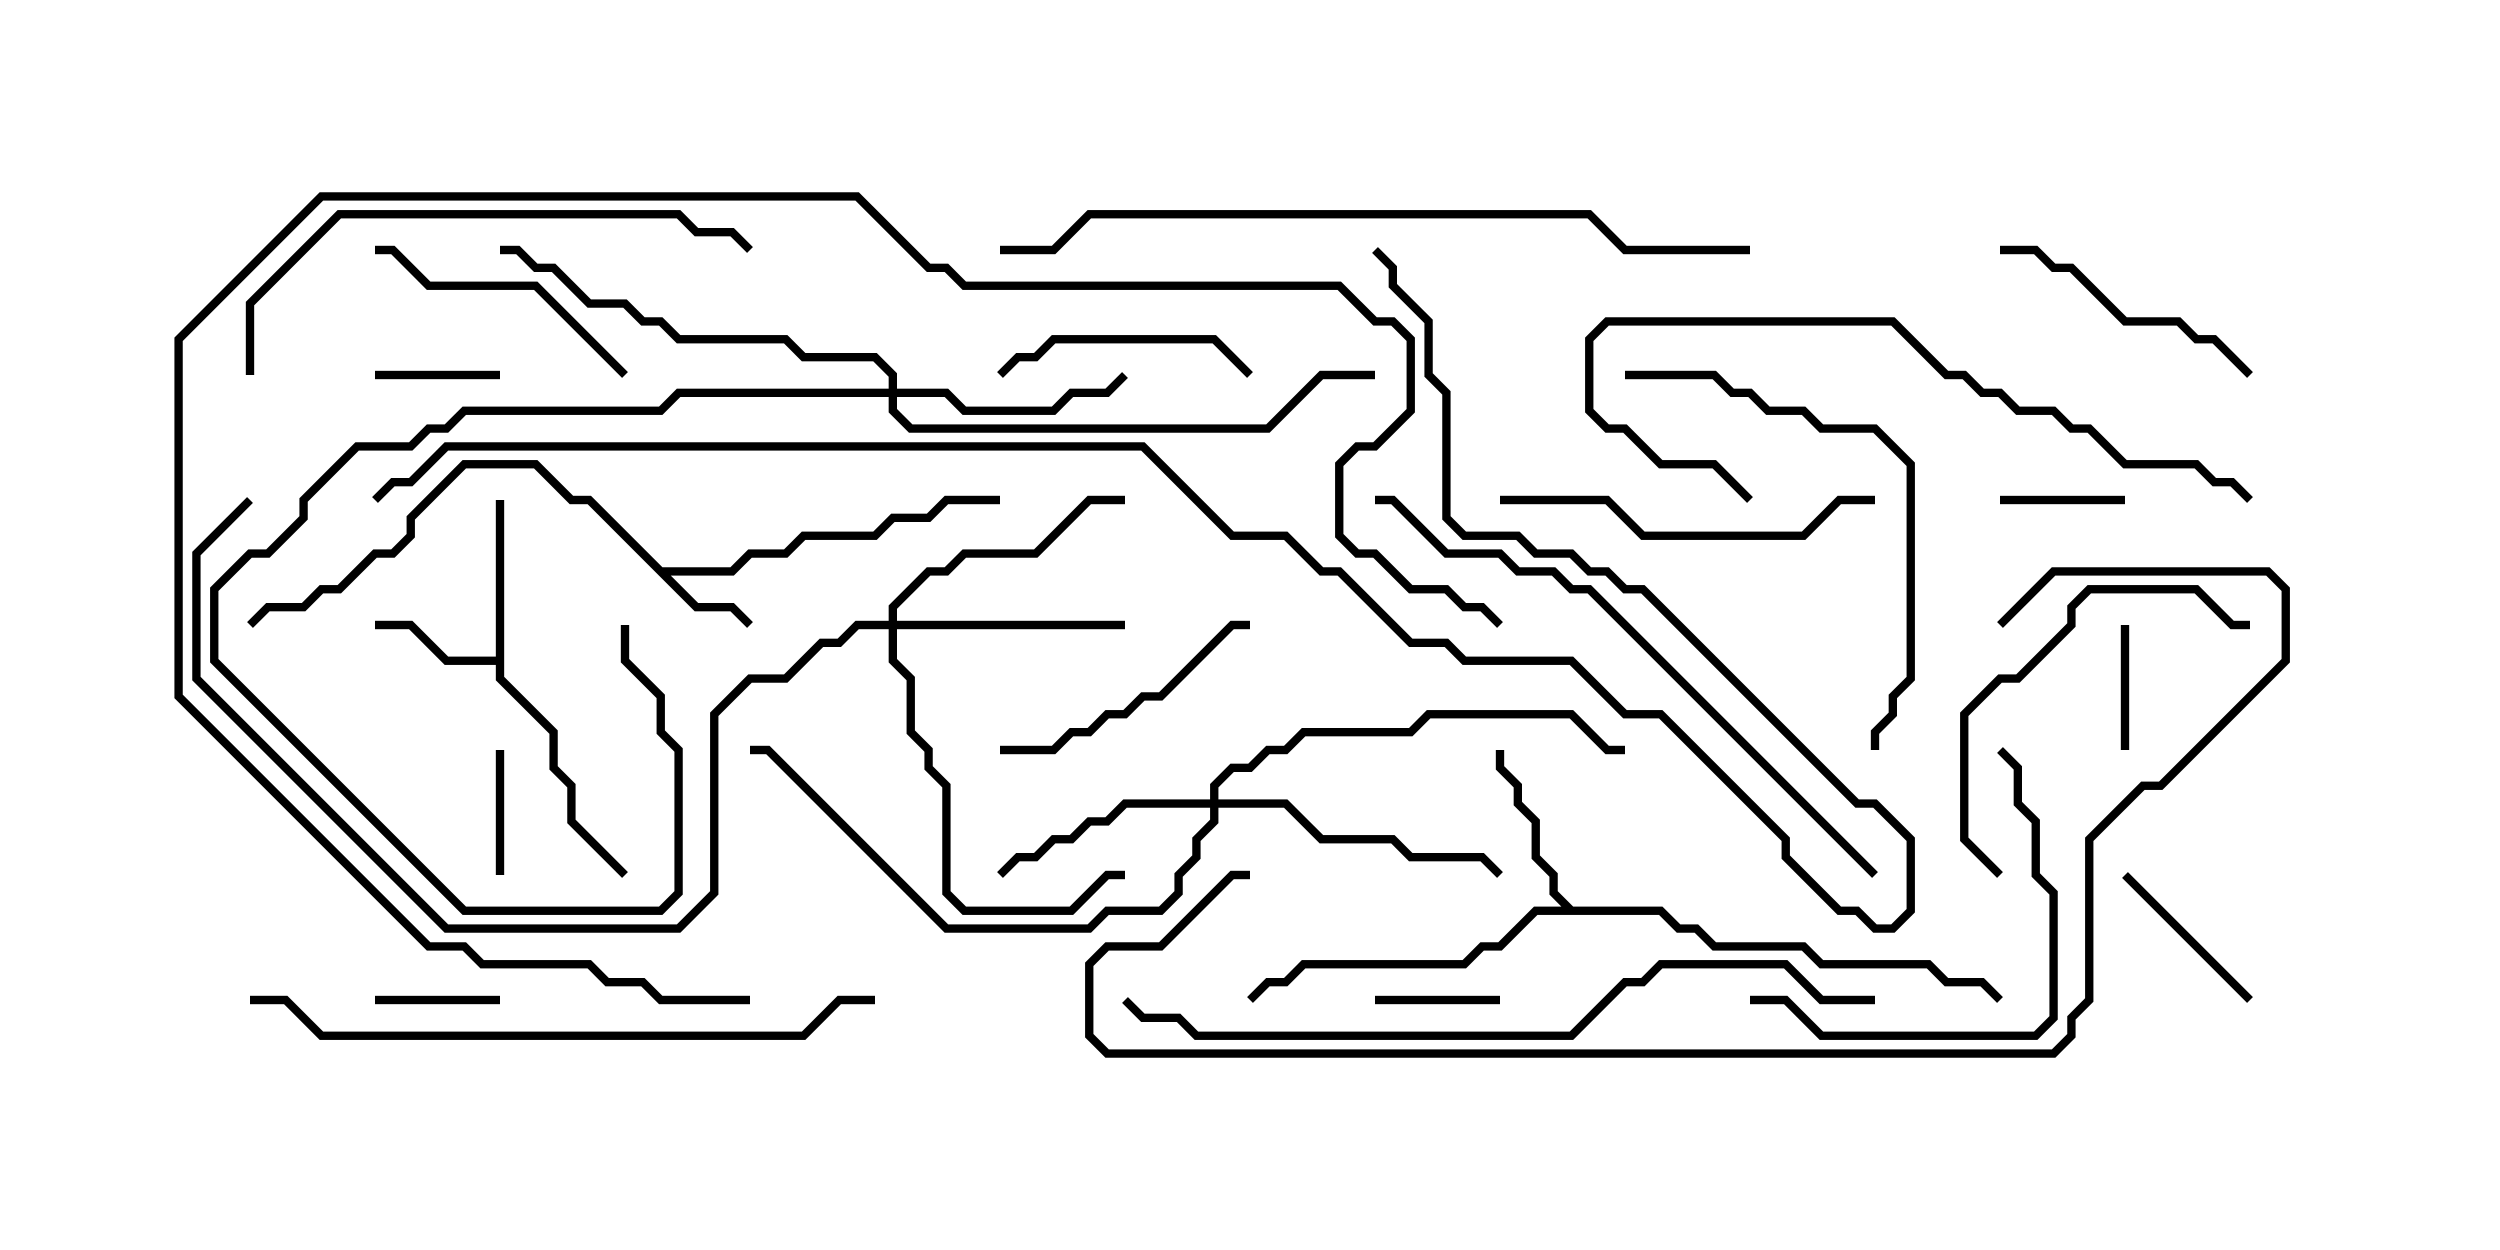 <svg version="1.1" width="30" height="15" xmlns="http://www.w3.org/2000/svg"><path d="M7.949,6.807L8.765,6.807L8.979,6.593L9.408,6.593L9.622,6.379L10.479,6.379L10.694,6.164L11.122,6.164L11.336,5.95L12,5.95L12,6.05L11.378,6.05L11.164,6.264L10.735,6.264L10.521,6.479L9.664,6.479L9.449,6.693L9.021,6.693L8.806,6.907L8.049,6.907L8.378,7.236L8.806,7.236L9.035,7.465L8.965,7.535L8.765,7.336L8.336,7.336L7.051,6.05L6.836,6.05L6.408,5.621L5.592,5.621L4.979,6.235L4.979,6.449L4.735,6.693L4.521,6.693L4.092,7.121L3.878,7.121L3.664,7.336L3.235,7.336L3.035,7.535L2.965,7.465L3.194,7.236L3.622,7.236L3.836,7.021L4.051,7.021L4.479,6.593L4.694,6.593L4.879,6.408L4.879,6.194L5.551,5.521L6.449,5.521L6.878,5.95L7.092,5.95z" stroke="none"/><path d="M5.95,7.879L5.95,6L6.05,6L6.05,8.122L6.693,8.765L6.693,9.194L6.907,9.408L6.907,9.836L7.535,10.465L7.465,10.535L6.807,9.878L6.807,9.449L6.593,9.235L6.593,8.806L5.95,8.164L5.95,7.979L5.336,7.979L4.908,7.55L4.5,7.55L4.5,7.45L4.949,7.45L5.378,7.879z" stroke="none"/><path d="M18.878,10.879L19.949,10.879L20.164,11.093L20.378,11.093L20.592,11.307L21.664,11.307L21.878,11.521L23.164,11.521L23.378,11.736L23.806,11.736L24.035,11.965L23.965,12.035L23.765,11.836L23.336,11.836L23.122,11.621L21.836,11.621L21.622,11.407L20.551,11.407L20.336,11.193L20.122,11.193L19.908,10.979L18.449,10.979L18.021,11.407L17.806,11.407L17.592,11.621L15.664,11.621L15.449,11.836L15.235,11.836L15.035,12.035L14.965,11.965L15.194,11.736L15.408,11.736L15.622,11.521L17.551,11.521L17.765,11.307L17.979,11.307L18.408,10.879L18.736,10.879L18.593,10.735L18.593,10.521L18.379,10.306L18.379,9.878L18.164,9.664L18.164,9.449L17.95,9.235L17.95,9L18.05,9L18.05,9.194L18.264,9.408L18.264,9.622L18.479,9.836L18.479,10.265L18.693,10.479L18.693,10.694z" stroke="none"/><path d="M14.521,9.593L14.521,9.408L14.765,9.164L14.979,9.164L15.194,8.95L15.408,8.95L15.622,8.736L16.908,8.736L17.122,8.521L18.878,8.521L19.306,8.95L19.5,8.95L19.5,9.05L19.265,9.05L18.836,8.621L17.164,8.621L16.949,8.836L15.664,8.836L15.449,9.05L15.235,9.05L15.021,9.264L14.806,9.264L14.621,9.449L14.621,9.593L15.449,9.593L15.878,10.021L16.735,10.021L16.949,10.236L17.806,10.236L18.035,10.465L17.965,10.535L17.765,10.336L16.908,10.336L16.694,10.121L15.836,10.121L15.408,9.693L14.621,9.693L14.621,9.878L14.407,10.092L14.407,10.306L14.193,10.521L14.193,10.735L13.949,10.979L13.306,10.979L13.092,11.193L11.336,11.193L9.194,9.05L9,9.05L9,8.95L9.235,8.95L11.378,11.093L13.051,11.093L13.265,10.879L13.908,10.879L14.093,10.694L14.093,10.479L14.307,10.265L14.307,10.051L14.521,9.836L14.521,9.693L13.521,9.693L13.306,9.907L13.092,9.907L12.878,10.121L12.664,10.121L12.449,10.336L12.235,10.336L12.035,10.535L11.965,10.465L12.194,10.236L12.408,10.236L12.622,10.021L12.836,10.021L13.051,9.807L13.265,9.807L13.479,9.593z" stroke="none"/><path d="M10.664,7.45L10.664,7.265L11.122,6.807L11.336,6.807L11.551,6.593L12.408,6.593L13.051,5.95L13.5,5.95L13.5,6.05L13.092,6.05L12.449,6.693L11.592,6.693L11.378,6.907L11.164,6.907L10.764,7.306L10.764,7.45L13.5,7.45L13.5,7.55L10.764,7.55L10.764,7.908L10.979,8.122L10.979,8.765L11.193,8.979L11.193,9.194L11.407,9.408L11.407,10.694L11.592,10.879L12.836,10.879L13.265,10.45L13.5,10.45L13.5,10.55L13.306,10.55L12.878,10.979L11.551,10.979L11.307,10.735L11.307,9.449L11.093,9.235L11.093,9.021L10.879,8.806L10.879,8.164L10.664,7.949L10.664,7.55L10.306,7.55L10.092,7.764L9.878,7.764L9.449,8.193L9.021,8.193L8.621,8.592L8.621,10.735L8.164,11.193L5.336,11.193L2.307,8.164L2.307,6.622L2.965,5.965L3.035,6.035L2.407,6.664L2.407,8.122L5.378,11.093L8.122,11.093L8.521,10.694L8.521,8.551L8.979,8.093L9.408,8.093L9.836,7.664L10.051,7.664L10.265,7.45z" stroke="none"/><path d="M10.664,4.664L10.664,4.521L10.479,4.336L9.622,4.336L9.408,4.121L8.122,4.121L7.908,3.907L7.694,3.907L7.479,3.693L7.051,3.693L6.622,3.264L6.408,3.264L6.194,3.05L6,3.05L6,2.95L6.235,2.95L6.449,3.164L6.664,3.164L7.092,3.593L7.521,3.593L7.735,3.807L7.949,3.807L8.164,4.021L9.449,4.021L9.664,4.236L10.521,4.236L10.764,4.479L10.764,4.664L11.378,4.664L11.592,4.879L12.622,4.879L12.836,4.664L13.265,4.664L13.465,4.465L13.535,4.535L13.306,4.764L12.878,4.764L12.664,4.979L11.551,4.979L11.336,4.764L10.764,4.764L10.764,4.908L10.949,5.093L15.194,5.093L15.836,4.45L16.5,4.45L16.5,4.55L15.878,4.55L15.235,5.193L10.908,5.193L10.664,4.949L10.664,4.764L8.164,4.764L7.949,4.979L5.592,4.979L5.378,5.193L5.164,5.193L4.949,5.407L4.306,5.407L3.693,6.021L3.693,6.235L3.235,6.693L3.021,6.693L2.621,7.092L2.621,7.908L5.592,10.879L7.908,10.879L8.093,10.694L8.093,9.021L7.879,8.806L7.879,8.378L7.45,7.949L7.45,7.5L7.55,7.5L7.55,7.908L7.979,8.336L7.979,8.765L8.193,8.979L8.193,10.735L7.949,10.979L5.551,10.979L2.521,7.949L2.521,7.051L2.979,6.593L3.194,6.593L3.593,6.194L3.593,5.979L4.265,5.307L4.908,5.307L5.122,5.093L5.336,5.093L5.551,4.879L7.908,4.879L8.122,4.664z" stroke="none"/><path d="M25.45,7.5L25.55,7.5L25.55,9L25.45,9z" stroke="none"/><path d="M5.95,9L6.05,9L6.05,10.5L5.95,10.5z" stroke="none"/><path d="M16.5,12.05L16.5,11.95L18,11.95L18,12.05z" stroke="none"/><path d="M6,4.45L6,4.55L4.5,4.55L4.5,4.45z" stroke="none"/><path d="M24,6.05L24,5.95L25.5,5.95L25.5,6.05z" stroke="none"/><path d="M4.5,12.05L4.5,11.95L6,11.95L6,12.05z" stroke="none"/><path d="M25.465,10.535L25.535,10.465L27.035,11.965L26.965,12.035z" stroke="none"/><path d="M12.035,4.535L11.965,4.465L12.194,4.236L12.408,4.236L12.622,4.021L14.592,4.021L15.035,4.465L14.965,4.535L14.551,4.121L12.664,4.121L12.449,4.336L12.235,4.336z" stroke="none"/><path d="M24,3.05L24,2.95L24.449,2.95L24.664,3.164L24.878,3.164L25.521,3.807L26.164,3.807L26.378,4.021L26.592,4.021L27.035,4.465L26.965,4.535L26.551,4.121L26.336,4.121L26.122,3.907L25.479,3.907L24.836,3.264L24.622,3.264L24.408,3.05z" stroke="none"/><path d="M12,9.05L12,8.95L12.622,8.95L12.836,8.736L13.051,8.736L13.265,8.521L13.479,8.521L13.694,8.307L13.908,8.307L14.765,7.45L15,7.45L15,7.55L14.806,7.55L13.949,8.407L13.735,8.407L13.521,8.621L13.306,8.621L13.092,8.836L12.878,8.836L12.664,9.05z" stroke="none"/><path d="M7.535,4.465L7.465,4.535L6.408,3.479L5.122,3.479L4.694,3.05L4.5,3.05L4.5,2.95L4.735,2.95L5.164,3.379L6.449,3.379z" stroke="none"/><path d="M21,12.05L21,11.95L21.449,11.95L21.878,12.379L24.408,12.379L24.593,12.194L24.593,10.735L24.379,10.521L24.379,9.878L24.164,9.664L24.164,9.235L23.965,9.035L24.035,8.965L24.264,9.194L24.264,9.622L24.479,9.836L24.479,10.479L24.693,10.694L24.693,12.235L24.449,12.479L21.836,12.479L21.408,12.05z" stroke="none"/><path d="M24.035,10.465L23.965,10.535L23.521,10.092L23.521,8.551L23.979,8.093L24.194,8.093L24.807,7.479L24.807,7.265L25.051,7.021L26.378,7.021L26.806,7.45L27,7.45L27,7.55L26.765,7.55L26.336,7.121L25.092,7.121L24.907,7.306L24.907,7.521L24.235,8.193L24.021,8.193L23.621,8.592L23.621,10.051z" stroke="none"/><path d="M22.5,5.95L22.5,6.05L22.092,6.05L21.664,6.479L19.694,6.479L19.265,6.05L18,6.05L18,5.95L19.306,5.95L19.735,6.379L21.622,6.379L22.051,5.95z" stroke="none"/><path d="M19.5,4.55L19.5,4.45L20.592,4.45L20.806,4.664L21.021,4.664L21.235,4.879L21.664,4.879L21.878,5.093L22.521,5.093L22.979,5.551L22.979,8.164L22.764,8.378L22.764,8.592L22.55,8.806L22.55,9L22.45,9L22.45,8.765L22.664,8.551L22.664,8.336L22.879,8.122L22.879,5.592L22.479,5.193L21.836,5.193L21.622,4.979L21.194,4.979L20.979,4.764L20.765,4.764L20.551,4.55z" stroke="none"/><path d="M21.035,5.965L20.965,6.035L20.551,5.621L19.908,5.621L19.479,5.193L19.265,5.193L19.021,4.949L19.021,4.051L19.265,3.807L22.735,3.807L23.378,4.45L23.592,4.45L23.806,4.664L24.021,4.664L24.235,4.879L24.664,4.879L24.878,5.093L25.092,5.093L25.521,5.521L26.378,5.521L26.592,5.736L26.806,5.736L27.035,5.965L26.965,6.035L26.765,5.836L26.551,5.836L26.336,5.621L25.479,5.621L25.051,5.193L24.836,5.193L24.622,4.979L24.194,4.979L23.979,4.764L23.765,4.764L23.551,4.55L23.336,4.55L22.694,3.907L19.306,3.907L19.121,4.092L19.121,4.908L19.306,5.093L19.521,5.093L19.949,5.521L20.592,5.521z" stroke="none"/><path d="M3.05,4.5L2.95,4.5L2.95,3.622L4.051,2.521L8.164,2.521L8.378,2.736L8.806,2.736L9.035,2.965L8.965,3.035L8.765,2.836L8.336,2.836L8.122,2.621L4.092,2.621L3.05,3.664z" stroke="none"/><path d="M22.535,10.465L22.465,10.535L19.051,7.121L18.836,7.121L18.622,6.907L18.194,6.907L17.979,6.693L17.336,6.693L16.694,6.05L16.5,6.05L16.5,5.95L16.735,5.95L17.378,6.593L18.021,6.593L18.235,6.807L18.664,6.807L18.878,7.021L19.092,7.021z" stroke="none"/><path d="M10.5,11.95L10.5,12.05L10.092,12.05L9.664,12.479L3.836,12.479L3.408,12.05L3,12.05L3,11.95L3.449,11.95L3.878,12.379L9.622,12.379L10.051,11.95z" stroke="none"/><path d="M22.5,11.95L22.5,12.05L21.836,12.05L21.408,11.621L19.949,11.621L19.735,11.836L19.521,11.836L18.878,12.479L14.336,12.479L14.122,12.264L13.694,12.264L13.465,12.035L13.535,11.965L13.735,12.164L14.164,12.164L14.378,12.379L18.836,12.379L19.479,11.736L19.694,11.736L19.908,11.521L21.449,11.521L21.878,11.95z" stroke="none"/><path d="M21,2.95L21,3.05L19.479,3.05L19.051,2.621L13.092,2.621L12.664,3.05L12,3.05L12,2.95L12.622,2.95L13.051,2.521L19.092,2.521L19.521,2.95z" stroke="none"/><path d="M24.035,7.535L23.965,7.465L24.622,6.807L27.235,6.807L27.479,7.051L27.479,7.949L25.949,9.479L25.735,9.479L25.121,10.092L25.121,12.021L24.907,12.235L24.907,12.449L24.664,12.693L13.265,12.693L13.021,12.449L13.021,11.551L13.265,11.307L13.908,11.307L14.765,10.45L15,10.45L15,10.55L14.806,10.55L13.949,11.407L13.306,11.407L13.121,11.592L13.121,12.408L13.306,12.593L24.622,12.593L24.807,12.408L24.807,12.194L25.021,11.979L25.021,10.051L25.694,9.379L25.908,9.379L27.379,7.908L27.379,7.092L27.194,6.907L24.664,6.907z" stroke="none"/><path d="M9,11.95L9,12.05L7.908,12.05L7.694,11.836L7.265,11.836L7.051,11.621L5.765,11.621L5.551,11.407L5.122,11.407L2.093,8.378L2.093,4.051L3.836,2.307L10.306,2.307L11.164,3.164L11.378,3.164L11.592,3.379L16.092,3.379L16.521,3.807L16.735,3.807L16.979,4.051L16.979,4.949L16.521,5.407L16.306,5.407L16.121,5.592L16.121,6.408L16.306,6.593L16.521,6.593L16.949,7.021L17.378,7.021L17.592,7.236L17.806,7.236L18.035,7.465L17.965,7.535L17.765,7.336L17.551,7.336L17.336,7.121L16.908,7.121L16.479,6.693L16.265,6.693L16.021,6.449L16.021,5.551L16.265,5.307L16.479,5.307L16.879,4.908L16.879,4.092L16.694,3.907L16.479,3.907L16.051,3.479L11.551,3.479L11.336,3.264L11.122,3.264L10.265,2.407L3.878,2.407L2.193,4.092L2.193,8.336L5.164,11.307L5.592,11.307L5.806,11.521L7.092,11.521L7.306,11.736L7.735,11.736L7.949,11.95z" stroke="none"/><path d="M4.535,6.035L4.465,5.965L4.694,5.736L4.908,5.736L5.336,5.307L13.735,5.307L14.806,6.379L15.449,6.379L15.878,6.807L16.092,6.807L16.949,7.664L17.378,7.664L17.592,7.879L18.878,7.879L19.521,8.521L19.949,8.521L21.479,10.051L21.479,10.265L22.092,10.879L22.306,10.879L22.521,11.093L22.694,11.093L22.879,10.908L22.879,10.092L22.479,9.693L22.265,9.693L19.694,7.121L19.479,7.121L19.265,6.907L19.051,6.907L18.836,6.693L18.408,6.693L18.194,6.479L17.551,6.479L17.307,6.235L17.307,4.735L17.093,4.521L17.093,3.878L16.664,3.449L16.664,3.235L16.465,3.035L16.535,2.965L16.764,3.194L16.764,3.408L17.193,3.836L17.193,4.479L17.407,4.694L17.407,6.194L17.592,6.379L18.235,6.379L18.449,6.593L18.878,6.593L19.092,6.807L19.306,6.807L19.521,7.021L19.735,7.021L22.306,9.593L22.521,9.593L22.979,10.051L22.979,10.949L22.735,11.193L22.479,11.193L22.265,10.979L22.051,10.979L21.379,10.306L21.379,10.092L19.908,8.621L19.479,8.621L18.836,7.979L17.551,7.979L17.336,7.764L16.908,7.764L16.051,6.907L15.836,6.907L15.408,6.479L14.765,6.479L13.694,5.407L5.378,5.407L4.949,5.836L4.735,5.836z" stroke="none"/></svg>